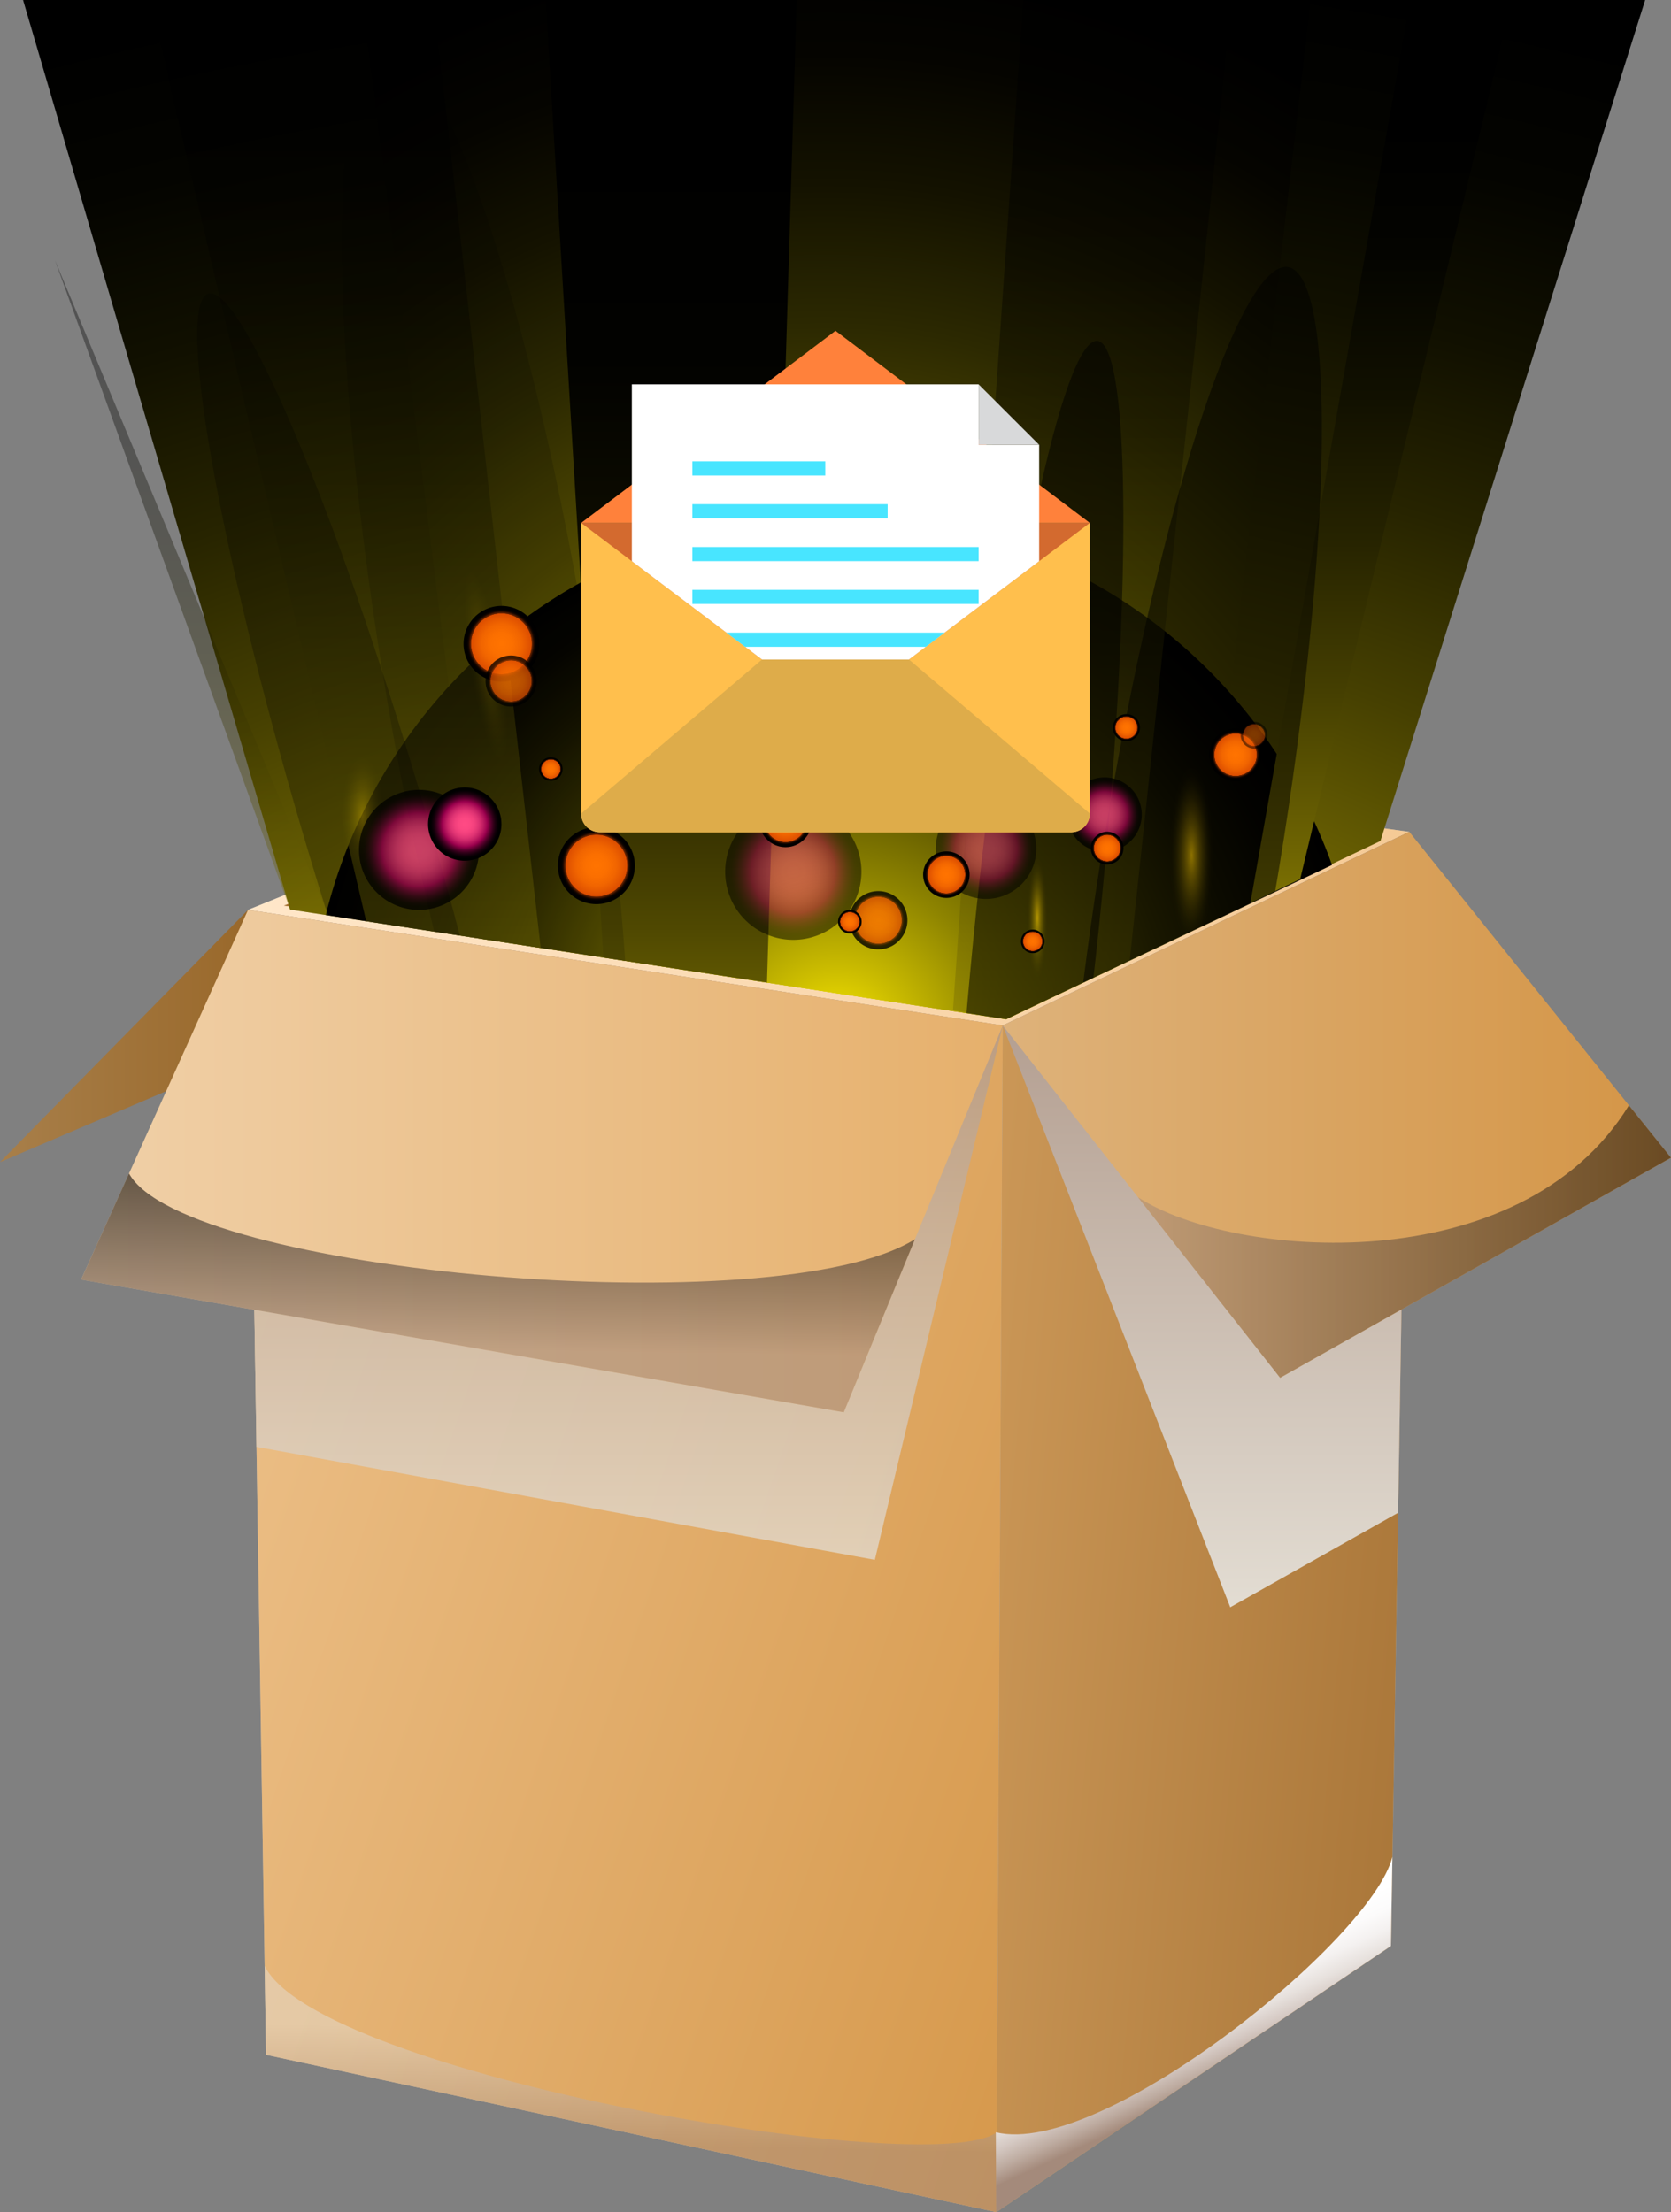 <svg xmlns="http://www.w3.org/2000/svg" xmlns:xlink="http://www.w3.org/1999/xlink" width="226.709" height="300.183" viewBox="0 0 226.709 300.183">
  <rect x="0" y="0" width="226.709" height="300.183" fill="#808080" stroke="none"/>
  <defs>
    <linearGradient id="linear-gradient" y1="0.5" x2="1" y2="0.5" gradientUnits="objectBoundingBox">
      <stop offset="0" stop-color="#a87f4a"/>
      <stop offset="1" stop-color="#99682a"/>
    </linearGradient>
    <linearGradient id="linear-gradient-2" y1="0.5" x2="1" y2="0.5" gradientUnits="objectBoundingBox">
      <stop offset="0" stop-color="#ffe7c9"/>
      <stop offset="1" stop-color="#f5ca95"/>
    </linearGradient>
    <linearGradient id="linear-gradient-3" y1="0.5" x2="1" y2="0.5" gradientUnits="objectBoundingBox">
      <stop offset="0" stop-color="#a37033"/>
      <stop offset="1" stop-color="#a3753e"/>
    </linearGradient>
    <linearGradient id="linear-gradient-4" x1="1.197" y1="0.881" x2="-0.162" y2="0.094" gradientUnits="objectBoundingBox">
      <stop offset="0" stop-color="#d49546"/>
      <stop offset="1" stop-color="#f0c692"/>
    </linearGradient>
    <linearGradient id="linear-gradient-5" x1="1.241" y1="0.722" x2="-0.343" y2="0.248" gradientUnits="objectBoundingBox">
      <stop offset="0" stop-color="#a37033"/>
      <stop offset="1" stop-color="#d4a05f"/>
    </linearGradient>
    <linearGradient id="linear-gradient-6" x1="0.486" y1="0.731" x2="0.513" y2="0.269" gradientUnits="objectBoundingBox">
      <stop offset="0" stop-color="#a48a7b"/>
      <stop offset="1" stop-color="#e3ddd3"/>
    </linearGradient>
    <linearGradient id="linear-gradient-7" x1="0.57" y1="0.634" x2="0.432" y2="0.367" gradientUnits="objectBoundingBox">
      <stop offset="0" stop-color="#a48a7b"/>
      <stop offset="0.149" stop-color="#beaca1"/>
      <stop offset="0.309" stop-color="#d5c9c3"/>
      <stop offset="0.473" stop-color="#e7e1dd"/>
      <stop offset="0.64" stop-color="#f4f1f0"/>
      <stop offset="0.813" stop-color="#fcfbfb"/>
      <stop offset="1" stop-color="#fff"/>
    </linearGradient>
    <linearGradient id="linear-gradient-8" y1="0.5" x2="1" y2="0.5" gradientUnits="objectBoundingBox">
      <stop offset="0" stop-color="#b38246"/>
      <stop offset="1" stop-color="#e3ac68"/>
    </linearGradient>
    <linearGradient id="linear-gradient-9" x1="0.5" y1="1" x2="0.5" gradientUnits="objectBoundingBox">
      <stop offset="0" stop-color="#e3ddd3"/>
      <stop offset="1" stop-color="#a48a7b"/>
    </linearGradient>
    <linearGradient id="linear-gradient-11" y1="0.5" x2="1" y2="0.5" gradientUnits="objectBoundingBox">
      <stop offset="0" stop-color="#f0d0a8"/>
      <stop offset="1" stop-color="#e6b06c"/>
    </linearGradient>
    <linearGradient id="linear-gradient-12" y1="0.5" x2="1" y2="0.5" gradientUnits="objectBoundingBox">
      <stop offset="0" stop-color="#deb27a"/>
      <stop offset="1" stop-color="#d49546"/>
    </linearGradient>
    <linearGradient id="linear-gradient-13" x1="0.481" y1="0.74" x2="0.519" y2="-0.021" gradientUnits="objectBoundingBox">
      <stop offset="0" stop-color="#a48a7b"/>
      <stop offset="1"/>
    </linearGradient>
    <linearGradient id="linear-gradient-14" x1="0" y1="0.5" x2="1" y2="0.5" xlink:href="#linear-gradient-13"/>
    <radialGradient id="radial-gradient" cx="0.504" cy="1.24" r="1.322" gradientUnits="objectBoundingBox">
      <stop offset="0" stop-color="#ffe906"/>
      <stop offset="0.086" stop-color="#d6c405"/>
      <stop offset="0.22" stop-color="#9e9003"/>
      <stop offset="0.355" stop-color="#6e6402"/>
      <stop offset="0.487" stop-color="#464001"/>
      <stop offset="0.617" stop-color="#272400"/>
      <stop offset="0.743" stop-color="#111000"/>
      <stop offset="0.864" stop-color="#040400"/>
      <stop offset="0.974"/>
    </radialGradient>
    <radialGradient id="radial-gradient-2" cx="0.489" cy="0.982" r="1.063" gradientUnits="objectBoundingBox">
      <stop offset="0" stop-color="#ffe906"/>
      <stop offset="0.03" stop-color="#f1dc05"/>
      <stop offset="0.184" stop-color="#b2a304"/>
      <stop offset="0.336" stop-color="#7c7102"/>
      <stop offset="0.483" stop-color="#4f4801"/>
      <stop offset="0.623" stop-color="#2c2901"/>
      <stop offset="0.755" stop-color="#141200"/>
      <stop offset="0.875" stop-color="#050400"/>
      <stop offset="0.974"/>
    </radialGradient>
    <clipPath id="clip-path">
      <path id="Trazado_14819" data-name="Trazado 14819" d="M438.5,111.982H246.02l22.107,123.425,97.141,14.883,50.787-24.04Z" transform="translate(-246.02 -111.982)" fill="none" clip-rule="evenodd"/>
    </clipPath>
    <radialGradient id="radial-gradient-3" cx="0.5" cy="0.5" r="0.5" gradientUnits="objectBoundingBox">
      <stop offset="0" stop-color="#ffed00"/>
      <stop offset="0.13" stop-color="#cdbe00"/>
      <stop offset="0.308" stop-color="#8f8500"/>
      <stop offset="0.479" stop-color="#5c5500"/>
      <stop offset="0.638" stop-color="#343000"/>
      <stop offset="0.782" stop-color="#171500"/>
      <stop offset="0.908" stop-color="#060500"/>
      <stop offset="1"/>
    </radialGradient>
    <linearGradient id="linear-gradient-15" x1="0.5" y1="1.413" x2="0.5" y2="0.101" gradientUnits="objectBoundingBox">
      <stop offset="0" stop-color="#ffe906"/>
      <stop offset="0.041" stop-color="#ecd805"/>
      <stop offset="0.191" stop-color="#ae9f04"/>
      <stop offset="0.34" stop-color="#796f02"/>
      <stop offset="0.484" stop-color="#4d4701"/>
      <stop offset="0.622" stop-color="#2b2801"/>
      <stop offset="0.753" stop-color="#131200"/>
      <stop offset="0.874" stop-color="#050400"/>
      <stop offset="0.974"/>
    </linearGradient>
    <linearGradient id="linear-gradient-16" x1="-72.315" y1="1.413" x2="-72.315" y2="0.101" xlink:href="#radial-gradient-2"/>
    <linearGradient id="linear-gradient-17" x1="0.5" y1="1.413" x2="0.5" y2="0.101" gradientUnits="objectBoundingBox">
      <stop offset="0" stop-color="#ffe906"/>
      <stop offset="0.075" stop-color="#cfbd04"/>
      <stop offset="0.162" stop-color="#9f9103"/>
      <stop offset="0.255" stop-color="#746a02"/>
      <stop offset="0.351" stop-color="#504901"/>
      <stop offset="0.451" stop-color="#332e01"/>
      <stop offset="0.557" stop-color="#1c1a00"/>
      <stop offset="0.672" stop-color="#0c0b00"/>
      <stop offset="0.8" stop-color="#020200"/>
      <stop offset="0.974"/>
    </linearGradient>
    <linearGradient id="linear-gradient-18" x1="0.5" y1="1.413" x2="0.5" y2="0.101" xlink:href="#radial-gradient"/>
    <linearGradient id="linear-gradient-20" x1="-77.535" y1="1.413" x2="-77.535" y2="0.101" xlink:href="#radial-gradient"/>
    <clipPath id="clip-path-2">
      <path id="Trazado_14829" data-name="Trazado 14829" d="M463.868,111.982H243.8L279.7,235.407l97.141,14.883L427.629,226.1Z" transform="translate(-243.795 -111.982)" fill="none" clip-rule="evenodd"/>
    </clipPath>
    <radialGradient id="radial-gradient-4" cx="0.5" cy="0.5" r="0.082" gradientUnits="objectBoundingBox">
      <stop offset="0" stop-color="#fc0"/>
      <stop offset="0.084" stop-color="#d9ad00"/>
      <stop offset="0.223" stop-color="#a08000"/>
      <stop offset="0.363" stop-color="#6f5900"/>
      <stop offset="0.5" stop-color="#473900"/>
      <stop offset="0.634" stop-color="#282000"/>
      <stop offset="0.764" stop-color="#110e00"/>
      <stop offset="0.888" stop-color="#040300"/>
      <stop offset="1"/>
    </radialGradient>
    <radialGradient id="radial-gradient-5" cx="0.5" cy="0.5" r="0.076" xlink:href="#radial-gradient-4"/>
    <radialGradient id="radial-gradient-6" cx="0.5" cy="0.5" r="0.059" xlink:href="#radial-gradient-4"/>
    <radialGradient id="radial-gradient-7" cx="0.5" cy="0.5" r="0.053" xlink:href="#radial-gradient-4"/>
    <radialGradient id="radial-gradient-8" cx="0.5" cy="0.5" r="0.5" gradientUnits="objectBoundingBox">
      <stop offset="0.032" stop-color="#ff7300"/>
      <stop offset="0.297" stop-color="#fb6f00"/>
      <stop offset="0.523" stop-color="#f16500"/>
      <stop offset="0.735" stop-color="#e15300"/>
      <stop offset="0.796" stop-color="#db4d00"/>
      <stop offset="0.798" stop-color="#bb4100"/>
      <stop offset="0.801" stop-color="#9c3600"/>
      <stop offset="0.804" stop-color="#832d00"/>
      <stop offset="0.808" stop-color="#6f2500"/>
      <stop offset="0.812" stop-color="#612000"/>
      <stop offset="0.818" stop-color="#591d00"/>
      <stop offset="0.827" stop-color="#571d00"/>
      <stop offset="0.828" stop-color="#551c00"/>
      <stop offset="0.84" stop-color="#3b1300"/>
      <stop offset="0.854" stop-color="#250c00"/>
      <stop offset="0.871" stop-color="#140600"/>
      <stop offset="0.891" stop-color="#080200"/>
      <stop offset="0.92" stop-color="#010000"/>
      <stop offset="1"/>
    </radialGradient>
    <radialGradient id="radial-gradient-9" cx="0.5" cy="0.5" r="0.5" xlink:href="#radial-gradient-8"/>
    <radialGradient id="radial-gradient-10" cx="0.5" cy="0.5" r="0.5" xlink:href="#radial-gradient-8"/>
    <radialGradient id="radial-gradient-11" cx="0.5" cy="0.5" r="0.5" xlink:href="#radial-gradient-8"/>
    <radialGradient id="radial-gradient-12" cx="0.5" cy="0.5" r="0.5" xlink:href="#radial-gradient-8"/>
    <radialGradient id="radial-gradient-13" cx="0.5" cy="0.5" r="0.5" gradientUnits="objectBoundingBox">
      <stop offset="0.032" stop-color="#ff4a84"/>
      <stop offset="0.164" stop-color="#fb4782"/>
      <stop offset="0.276" stop-color="#f13f7c"/>
      <stop offset="0.382" stop-color="#df3373"/>
      <stop offset="0.483" stop-color="#c62165"/>
      <stop offset="0.581" stop-color="#a60a54"/>
      <stop offset="0.617" stop-color="#99004d"/>
      <stop offset="0.637" stop-color="#8a0045"/>
      <stop offset="0.712" stop-color="#59002d"/>
      <stop offset="0.783" stop-color="#320019"/>
      <stop offset="0.848" stop-color="#16000b"/>
      <stop offset="0.905" stop-color="#050003"/>
      <stop offset="0.948"/>
    </radialGradient>
    <radialGradient id="radial-gradient-14" cx="0.5" cy="0.5" r="0.5" xlink:href="#radial-gradient-13"/>
    <radialGradient id="radial-gradient-17" cx="0.5" cy="0.5" r="0.5" xlink:href="#radial-gradient-13"/>
    <radialGradient id="radial-gradient-18" cx="0.5" cy="0.5" r="0.5" xlink:href="#radial-gradient-8"/>
    <radialGradient id="radial-gradient-19" cx="0.5" cy="0.5" r="0.5" xlink:href="#radial-gradient-8"/>
    <radialGradient id="radial-gradient-20" cx="0.5" cy="0.5" r="0.5" xlink:href="#radial-gradient-8"/>
    <radialGradient id="radial-gradient-21" cx="0.5" cy="0.5" r="0.5" gradientUnits="objectBoundingBox">
      <stop offset="0.032" stop-color="#ff9100"/>
      <stop offset="0.218" stop-color="#ff8d00"/>
      <stop offset="0.377" stop-color="#ff8300"/>
      <stop offset="0.527" stop-color="#ff7100"/>
      <stop offset="0.669" stop-color="#ff5800"/>
      <stop offset="0.796" stop-color="#ff3c00"/>
      <stop offset="0.797" stop-color="#e03600"/>
      <stop offset="0.8" stop-color="#bc2f00"/>
      <stop offset="0.803" stop-color="#9c2900"/>
      <stop offset="0.806" stop-color="#832500"/>
      <stop offset="0.81" stop-color="#6f2100"/>
      <stop offset="0.814" stop-color="#611e00"/>
      <stop offset="0.818" stop-color="#591d00"/>
      <stop offset="0.827" stop-color="#571d00"/>
      <stop offset="0.828" stop-color="#551c00"/>
      <stop offset="0.84" stop-color="#3b1300"/>
      <stop offset="0.854" stop-color="#250c00"/>
      <stop offset="0.871" stop-color="#140600"/>
      <stop offset="0.891" stop-color="#080200"/>
      <stop offset="0.92" stop-color="#010000"/>
      <stop offset="1"/>
    </radialGradient>
    <radialGradient id="radial-gradient-22" cx="0.5" cy="0.5" r="0.5" xlink:href="#radial-gradient-8"/>
    <radialGradient id="radial-gradient-23" cx="0.5" cy="0.5" r="0.5" xlink:href="#radial-gradient-8"/>
    <radialGradient id="radial-gradient-24" cx="0.5" cy="0.5" r="0.5" xlink:href="#radial-gradient-8"/>
    <radialGradient id="radial-gradient-25" cx="0.5" cy="0.5" r="0.5" xlink:href="#radial-gradient-8"/>
    <radialGradient id="radial-gradient-26" cx="0.5" cy="0.5" r="0.5" xlink:href="#radial-gradient-8"/>
    <radialGradient id="radial-gradient-27" cx="0.5" cy="0.5" r="0.5" xlink:href="#radial-gradient-8"/>
    <radialGradient id="radial-gradient-29" cx="0.5" cy="0.5" r="0.5" xlink:href="#radial-gradient-8"/>
    <radialGradient id="radial-gradient-30" cx="0.5" cy="0.5" r="0.5" xlink:href="#radial-gradient-8"/>
    <radialGradient id="radial-gradient-31" cx="0.5" cy="0.5" r="0.5" xlink:href="#radial-gradient-8"/>
    <radialGradient id="radial-gradient-32" cx="0.5" cy="0.5" r="0.5" xlink:href="#radial-gradient-8"/>
    <radialGradient id="radial-gradient-34" cx="0.5" cy="0.5" r="0.5" xlink:href="#radial-gradient-8"/>
    <radialGradient id="radial-gradient-35" cx="0.5" cy="0.5" r="0.5" xlink:href="#radial-gradient-8"/>
    <radialGradient id="radial-gradient-36" cx="0.5" cy="0.5" r="0.5" xlink:href="#radial-gradient-8"/>
    <radialGradient id="radial-gradient-37" cx="0.5" cy="0.5" r="0.5" xlink:href="#radial-gradient-8"/>
    <radialGradient id="radial-gradient-39" cx="0.5" cy="0.5" r="0.5" xlink:href="#radial-gradient-8"/>
    <clipPath id="clip-path-3">
      <path id="Trazado_14868" data-name="Trazado 14868" d="M-360.09,117.726V147.9l24.538,18.538h19.936l24.538-18.538V117.726Z" transform="translate(360.09 -117.726)" fill="none"/>
    </clipPath>
  </defs>
  <g id="Grupo_4581" data-name="Grupo 4581" transform="translate(-606.646 -154.117)">
    <g id="Grupo_4576" data-name="Grupo 4576" transform="translate(-23.101 10.805)">
      <g id="Grupo_4569" data-name="Grupo 4569" transform="translate(629.746 242.568)">
        <path id="Trazado_14802" data-name="Trazado 14802" d="M242.814,138.177l-33.654,34.23,33.964-14.5-.311-19.733Z" transform="translate(-209.16 -113.968)" fill-rule="evenodd" fill="url(#linear-gradient)"/>
        <path id="Trazado_14803" data-name="Trazado 14803" d="M274.326,134.282l-59.751,24.209,2.446,155.363,99.069,21.355,53.548-36.12,2.49-151.178-97.8-13.628Z" transform="translate(-180.922 -134.282)" fill="#b3b3b3" fill-rule="evenodd"/>
        <path id="Trazado_14804" data-name="Trazado 14804" d="M214.575,158.491l102.4,15.688,55.157-26.27-97.8-13.628-59.751,24.209Z" transform="translate(-180.922 -134.282)" fill-rule="evenodd" fill="url(#linear-gradient-2)"/>
        <path id="Trazado_14805" data-name="Trazado 14805" d="M215.357,156.8,312.7,171.717l50.891-24.237L270.414,134.5,215.357,156.8Z" transform="translate(-176.844 -133.163)" fill-rule="evenodd" fill="url(#linear-gradient-3)"/>
        <path id="Trazado_14806" data-name="Trazado 14806" d="M316.091,314.894l.881-161.029-102.4-15.688,2.446,155.363,99.069,21.355Z" transform="translate(-180.922 -113.968)" fill-rule="evenodd" fill="url(#linear-gradient-4)"/>
        <path id="Trazado_14807" data-name="Trazado 14807" d="M231.79,162.744l-.881,161.029,53.548-36.12,2.49-151.178-55.157,26.27Z" transform="translate(-95.74 -122.846)" fill-rule="evenodd" fill="url(#linear-gradient-5)"/>
        <path id="Trazado_14808" data-name="Trazado 14808" d="M214.938,161.235l.193,12.057L314.2,194.647l.062-10.839c-8.856,6.606-92.181-7.881-99.322-22.573Z" transform="translate(-179.031 6.28)" fill-rule="evenodd" opacity="0.5" fill="url(#linear-gradient-6)" style="mix-blend-mode: multiply;isolation: isolate"/>
        <path id="Trazado_14809" data-name="Trazado 14809" d="M284.7,158.857l-.2,12.07-53.549,36.122-.056-10.839c14.351,3.518,50.957-26.1,53.8-37.352Z" transform="translate(-95.789 -6.121)" fill-rule="evenodd" fill="url(#linear-gradient-7)" style="mix-blend-mode: multiply;isolation: isolate"/>
        <path id="Trazado_14810" data-name="Trazado 14810" d="M224.189,165.213l42.45,6.5L317.53,147.48,224.357,134.5l-.168,30.717Z" transform="translate(-130.787 -133.163)" fill-rule="evenodd" fill="url(#linear-gradient-8)"/>
        <path id="Trazado_14811" data-name="Trazado 14811" d="M215.723,211.047l83.891,15.329,17.358-72.511-102.4-15.688,1.147,72.87Z" transform="translate(-180.922 -113.968)" fill-rule="evenodd" opacity="0.75" fill="url(#linear-gradient-9)" style="mix-blend-mode: multiply;isolation: isolate"/>
        <path id="Trazado_14812" data-name="Trazado 14812" d="M231.051,162.744l30.863,78.948,22.773-12.824,1.521-92.394-55.157,26.27Z" transform="translate(-95.001 -122.846)" fill-rule="evenodd" fill="url(#linear-gradient-9)" style="mix-blend-mode: multiply;isolation: isolate"/>
        <path id="Trazado_14813" data-name="Trazado 14813" d="M233.583,138.177l-22.652,50.178,103.476,18,21.572-52.489-102.4-15.688Z" transform="translate(-199.929 -113.968)" fill-rule="evenodd" fill="url(#linear-gradient-11)"/>
        <path id="Trazado_14814" data-name="Trazado 14814" d="M231.051,162.744l55.157-26.27,35.5,44.219-53.025,29.861-37.634-47.81Z" transform="translate(-95.001 -122.846)" fill-rule="evenodd" fill="url(#linear-gradient-12)"/>
        <path id="Trazado_14815" data-name="Trazado 14815" d="M217.432,143.933l-6.5,14.406,103.474,18,9.652-23.487c-18.6,11.678-99.241,4.58-106.625-8.919Z" transform="translate(-199.927 -83.95)" fill-rule="evenodd" opacity="0.6" fill="url(#linear-gradient-13)" style="mix-blend-mode: screen;isolation: isolate"/>
        <path id="Trazado_14816" data-name="Trazado 14816" d="M234,154.913c12.815,8.365,51.852,11.56,66.606-12.467l5.705,7.1-53.026,29.863L234,154.913Z" transform="translate(-79.607 -91.705)" fill-rule="evenodd" opacity="0.5" fill="url(#linear-gradient-14)" style="mix-blend-mode: screen;isolation: isolate"/>
      </g>
      <g id="Grupo_4575" data-name="Grupo 4575" transform="translate(632.877 143.312)">
        <path id="Trazado_14817" data-name="Trazado 14817" d="M463.817,111.983H243.744l36.225,123.423,97.141,14.883L427.9,226.1Z" transform="translate(-243.744 -111.98)" fill-rule="evenodd" fill="url(#radial-gradient)" style="mix-blend-mode: screen;isolation: isolate"/>
        <path id="Trazado_14818" data-name="Trazado 14818" d="M379.864,111.982h-128.7l16.1,127.39,71.26,10.918,26.769-12.749Z" transform="translate(-205.156 -111.982)" fill-rule="evenodd" fill="url(#radial-gradient-2)" style="mix-blend-mode: screen;isolation: isolate"/>
        <g id="Grupo_4571" data-name="Grupo 4571" transform="translate(14.118 0)">
          <g id="Grupo_4570" data-name="Grupo 4570" clip-path="url(#clip-path)">
            <circle id="Elipse_694" data-name="Elipse 694" cx="71.419" cy="71.419" r="71.419" transform="translate(24.819 70.043)" fill="url(#radial-gradient-3)" style="mix-blend-mode: screen;isolation: isolate"/>
          </g>
        </g>
        <path id="Trazado_14820" data-name="Trazado 14820" d="M285.02,111.982h-38.5L275.874,236.99l23.671,3.627Z" transform="translate(-229.318 -111.982)" fill-rule="evenodd" opacity="0.5" fill="url(#linear-gradient-15)" style="mix-blend-mode: screen;isolation: isolate"/>
        <path id="Trazado_14821" data-name="Trazado 14821" d="M273.611,111.982h28.324L288.056,242.3l-16.774,7.989-7.2-1.244Z" transform="translate(-137.916 -111.982)" fill-rule="evenodd" opacity="0.5" fill="url(#linear-gradient-16)" style="mix-blend-mode: screen;isolation: isolate"/>
        <path id="Trazado_14822" data-name="Trazado 14822" d="M289.234,111.982H255.175L263,241.92l22.2,3.4Z" transform="translate(-184.273 -111.982)" fill-rule="evenodd" fill="url(#linear-gradient-17)" style="mix-blend-mode: screen;isolation: isolate"/>
        <path id="Trazado_14823" data-name="Trazado 14823" d="M306.072,111.982h-13.8L270.59,234.5l6.749-3.215Z" transform="translate(-104.077 -111.982)" fill-rule="evenodd" fill="url(#linear-gradient-18)" style="mix-blend-mode: screen;isolation: isolate"/>
        <path id="Trazado_14824" data-name="Trazado 14824" d="M312.229,115.676l-40.166,95.258,8.505-4.05Z" transform="translate(-96.415 -92.764)" fill-rule="evenodd" fill="url(#linear-gradient-18)" style="mix-blend-mode: screen;isolation: isolate"/>
        <path id="Trazado_14825" data-name="Trazado 14825" d="M244.442,117.677l37.1,88.9-5.207-.8Z" transform="translate(-240.111 -82.356)" fill-rule="evenodd" opacity="0.35" fill="url(#linear-gradient-20)" style="mix-blend-mode: screen;isolation: isolate"/>
        <g id="Grupo_4573" data-name="Grupo 4573" transform="translate(0.32 0)">
          <g id="Grupo_4572" data-name="Grupo 4572" clip-path="url(#clip-path-2)">
            <ellipse id="Elipse_695" data-name="Elipse 695" cx="14.008" cy="85.283" rx="14.008" ry="85.283" transform="translate(34.806 8.291) rotate(-9.342)" opacity="0.15" fill="url(#radial-gradient-4)" style="mix-blend-mode: screen;isolation: isolate"/>
            <path id="Trazado_14826" data-name="Trazado 14826" d="M296,199.339c7.226-43.931,7.765-80.413,1.21-81.493s-17.733,33.654-24.958,77.585-7.772,80.413-1.209,81.493S288.776,243.264,296,199.339Z" transform="translate(-125.903 -81.602)" fill-rule="evenodd" opacity="0.5" fill="url(#radial-gradient-5)" style="mix-blend-mode: screen;isolation: isolate"/>
            <path id="Trazado_14827" data-name="Trazado 14827" d="M278.027,187.026c11.549,39.186,17.3,72.022,12.857,73.336s-17.416-29.4-28.971-68.592-17.3-72.022-12.858-73.331S266.472,147.833,278.027,187.026Z" transform="translate(-224.248 -78.599)" fill-rule="evenodd" opacity="0.25" fill="url(#radial-gradient-6)" style="mix-blend-mode: screen;isolation: isolate"/>
            <path id="Trazado_14828" data-name="Trazado 14828" d="M284.07,199.021c-4.5,43.472-11.884,78.323-16.5,77.846s-4.708-36.1-.2-79.576,11.89-78.323,16.5-77.846S288.573,155.549,284.07,199.021Z" transform="translate(-138.427 -73.184)" fill-rule="evenodd" opacity="0.5" fill="url(#radial-gradient-7)" style="mix-blend-mode: screen;isolation: isolate"/>
          </g>
        </g>
        <path id="Trazado_14830" data-name="Trazado 14830" d="M263.529,139.668a5.221,5.221,0,1,1,1.507-7.226A5.222,5.222,0,0,1,263.529,139.668Z" transform="translate(-182.884 -17.831)" fill-rule="evenodd" fill="url(#radial-gradient-8)" style="mix-blend-mode: screen;isolation: isolate"/>
        <path id="Trazado_14831" data-name="Trazado 14831" d="M267.928,138.734a3.951,3.951,0,1,1,1.142-5.471A3.958,3.958,0,0,1,267.928,138.734Z" transform="translate(-149.734 -10.553)" fill-rule="evenodd" opacity="0.8" fill="url(#radial-gradient-9)" style="mix-blend-mode: screen;isolation: isolate"/>
        <path id="Trazado_14832" data-name="Trazado 14832" d="M261.605,130.717a3.255,3.255,0,1,1,.943-4.509A3.254,3.254,0,0,1,261.605,130.717Z" transform="translate(-177.021 -45.623)" fill-rule="evenodd" opacity="0.8" fill="url(#radial-gradient-10)" style="mix-blend-mode: screen;isolation: isolate"/>
        <path id="Trazado_14833" data-name="Trazado 14833" d="M270.013,134.551a3.949,3.949,0,1,1,1.135-5.464A3.947,3.947,0,0,1,270.013,134.551Z" transform="translate(-138.887 -32.307)" fill-rule="evenodd" opacity="0.8" fill="url(#radial-gradient-11)" style="mix-blend-mode: screen;isolation: isolate"/>
        <path id="Trazado_14834" data-name="Trazado 14834" d="M266.679,131.42a3.833,3.833,0,1,1,1.11-5.309A3.829,3.829,0,0,1,266.679,131.42Z" transform="translate(-155.307 -47.486)" fill-rule="evenodd" fill="url(#radial-gradient-12)" style="mix-blend-mode: screen;isolation: isolate"/>
        <path id="Trazado_14835" data-name="Trazado 14835" d="M273.408,146.538a9.242,9.242,0,1,1,2.667-12.8A9.238,9.238,0,0,1,273.408,146.538Z" transform="translate(-163.847 -20.515)" fill-rule="evenodd" opacity="0.5" fill="url(#radial-gradient-13)" style="mix-blend-mode: screen;isolation: isolate"/>
        <path id="Trazado_14836" data-name="Trazado 14836" d="M274.27,141.983a6.825,6.825,0,1,1,1.972-9.446A6.824,6.824,0,0,1,274.27,141.983Z" transform="translate(-139.887 -21.114)" fill-rule="evenodd" opacity="0.5" fill="url(#radial-gradient-14)" style="mix-blend-mode: screen;isolation: isolate"/>
        <path id="Trazado_14837" data-name="Trazado 14837" d="M274.279,133.8a4.919,4.919,0,1,1,1.42-6.81A4.916,4.916,0,0,1,274.279,133.8Z" transform="translate(-124.501 -45.496)" fill-rule="evenodd" opacity="0.5" fill="url(#radial-gradient-14)" style="mix-blend-mode: screen;isolation: isolate"/>
        <path id="Trazado_14838" data-name="Trazado 14838" d="M263.7,144.218a8.144,8.144,0,1,1,2.345-11.27A8.143,8.143,0,0,1,263.7,144.218Z" transform="translate(-205.51 -22.083)" fill-rule="evenodd" opacity="0.75" fill="url(#radial-gradient-14)" style="mix-blend-mode: screen;isolation: isolate"/>
        <path id="Trazado_14839" data-name="Trazado 14839" d="M268.864,129.816a5.046,5.046,0,1,1-1.451,6.984A5.044,5.044,0,0,1,268.864,129.816Z" transform="translate(-124.904 -23.497)" fill-rule="evenodd" opacity="0.75" fill="url(#radial-gradient-17)" style="mix-blend-mode: screen;isolation: isolate"/>
        <path id="Trazado_14840" data-name="Trazado 14840" d="M265.368,135.912a3.564,3.564,0,1,1,1.03-4.937A3.568,3.568,0,0,1,265.368,135.912Z" transform="translate(-159.969 -21.537)" fill-rule="evenodd" fill="url(#radial-gradient-18)" style="mix-blend-mode: screen;isolation: isolate"/>
        <path id="Trazado_14841" data-name="Trazado 14841" d="M269.607,137.059a5.206,5.206,0,1,1,1.5-7.207A5.2,5.2,0,0,1,269.607,137.059Z" transform="translate(-151.121 -31.255)" fill-rule="evenodd" fill="url(#radial-gradient-19)" style="mix-blend-mode: screen;isolation: isolate"/>
        <path id="Trazado_14842" data-name="Trazado 14842" d="M275.21,134.471a3.566,3.566,0,1,1,1.03-4.937A3.565,3.565,0,0,1,275.21,134.471Z" transform="translate(-108.755 -29.065)" fill-rule="evenodd" fill="url(#radial-gradient-20)" style="mix-blend-mode: screen;isolation: isolate"/>
        <path id="Trazado_14843" data-name="Trazado 14843" d="M267.669,137.975a6.337,6.337,0,1,1,1.823-8.77A6.335,6.335,0,0,1,267.669,137.975Z" transform="translate(-170.29 -37.294)" fill-rule="evenodd" fill="url(#radial-gradient-21)" style="mix-blend-mode: screen;isolation: isolate"/>
        <path id="Trazado_14844" data-name="Trazado 14844" d="M264.042,134.82a1.595,1.595,0,1,1,.459-2.208A1.592,1.592,0,0,1,264.042,134.82Z" transform="translate(-150.995 -8.412)" fill-rule="evenodd" fill="url(#radial-gradient-22)" style="mix-blend-mode: screen;isolation: isolate"/>
        <path id="Trazado_14845" data-name="Trazado 14845" d="M268.042,135.25a1.595,1.595,0,1,1,.459-2.208A1.592,1.592,0,0,1,268.042,135.25Z" transform="translate(-130.186 -6.175)" fill-rule="evenodd" fill="url(#radial-gradient-23)" style="mix-blend-mode: screen;isolation: isolate"/>
        <path id="Trazado_14846" data-name="Trazado 14846" d="M268.1,130.543a2.213,2.213,0,1,1-.639,3.064A2.212,2.212,0,0,1,268.1,130.543Z" transform="translate(-122.232 -17.309)" fill-rule="evenodd" fill="url(#radial-gradient-24)" style="mix-blend-mode: screen;isolation: isolate"/>
        <path id="Trazado_14847" data-name="Trazado 14847" d="M264.286,130.353a1.595,1.595,0,1,1,.459-2.208A1.591,1.591,0,0,1,264.286,130.353Z" transform="translate(-149.726 -31.651)" fill-rule="evenodd" fill="url(#radial-gradient-25)" style="mix-blend-mode: screen;isolation: isolate"/>
        <path id="Trazado_14848" data-name="Trazado 14848" d="M260.817,122.955a1.593,1.593,0,1,1-.465,2.208A1.6,1.6,0,0,1,260.817,122.955Z" transform="translate(-158.681 -56.257)" fill-rule="evenodd" fill="url(#radial-gradient-26)" style="mix-blend-mode: screen;isolation: isolate"/>
        <path id="Trazado_14849" data-name="Trazado 14849" d="M257.5,131.48a1.593,1.593,0,1,1,.465-2.208A1.6,1.6,0,0,1,257.5,131.48Z" transform="translate(-185.025 -25.788)" fill-rule="evenodd" fill="url(#radial-gradient-27)" style="mix-blend-mode: screen;isolation: isolate"/>
        <path id="Trazado_14850" data-name="Trazado 14850" d="M266.273,125.083a3.024,3.024,0,1,1,.875-4.187A3.03,3.03,0,0,1,266.273,125.083Z" transform="translate(-150.876 -72.719)" fill-rule="evenodd" opacity="0.5" fill="url(#radial-gradient-26)" style="mix-blend-mode: screen;isolation: isolate"/>
        <g id="Grupo_4574" data-name="Grupo 4574" transform="translate(59.764 82.218)">
          <path id="Trazado_14851" data-name="Trazado 14851" d="M261.341,134.683a5.143,5.143,0,1,1,1.482-7.12A5.143,5.143,0,0,1,261.341,134.683Z" transform="translate(-253.379 -125.238)" fill-rule="evenodd" fill="url(#radial-gradient-29)" style="mix-blend-mode: screen;isolation: isolate"/>
          <path id="Trazado_14852" data-name="Trazado 14852" d="M259.221,132.684a3.463,3.463,0,1,1,1-4.794A3.462,3.462,0,0,1,259.221,132.684Z" transform="translate(-250.88 -119.592)" fill-rule="evenodd" opacity="0.75" fill="url(#radial-gradient-30)" style="mix-blend-mode: screen;isolation: isolate"/>
        </g>
        <path id="Trazado_14853" data-name="Trazado 14853" d="M268.083,128.395a2.713,2.713,0,1,1,.788-3.759A2.711,2.711,0,0,1,268.083,128.395Z" transform="translate(-138.948 -52.524)" fill-rule="evenodd" fill="url(#radial-gradient-31)" style="mix-blend-mode: screen;isolation: isolate"/>
        <path id="Trazado_14854" data-name="Trazado 14854" d="M270.424,130.975a1.835,1.835,0,1,1,.527-2.543A1.844,1.844,0,0,1,270.424,130.975Z" transform="translate(-119.723 -30.698)" fill-rule="evenodd" fill="url(#radial-gradient-32)" style="mix-blend-mode: screen;isolation: isolate"/>
        <path id="Trazado_14855" data-name="Trazado 14855" d="M260.3,138.345a4.975,4.975,0,1,1,1.433-6.885A4.973,4.973,0,0,1,260.3,138.345Z" transform="translate(-197.645 -22.357)" fill-rule="evenodd" fill="url(#radial-gradient-13)" style="mix-blend-mode: screen;isolation: isolate"/>
        <path id="Trazado_14856" data-name="Trazado 14856" d="M263.306,131.847a2.663,2.663,0,1,1,.763-3.684A2.667,2.667,0,0,1,263.306,131.847Z" transform="translate(-163.445 -34.081)" fill-rule="evenodd" fill="url(#radial-gradient-34)" style="mix-blend-mode: screen;isolation: isolate"/>
        <path id="Trazado_14857" data-name="Trazado 14857" d="M268.312,136.4a3.152,3.152,0,1,1,.905-4.366A3.159,3.159,0,0,1,268.312,136.4Z" transform="translate(-141.316 -15.076)" fill-rule="evenodd" fill="url(#radial-gradient-35)" style="mix-blend-mode: screen;isolation: isolate"/>
        <path id="Trazado_14858" data-name="Trazado 14858" d="M266.426,130.735a2.406,2.406,0,1,1,.695-3.331A2.4,2.4,0,0,1,266.426,130.735Z" transform="translate(-145.106 -37.405)" fill-rule="evenodd" fill="url(#radial-gradient-36)" style="mix-blend-mode: screen;isolation: isolate"/>
        <path id="Trazado_14859" data-name="Trazado 14859" d="M273.181,131.1a1.81,1.81,0,1,1,.521-2.506A1.81,1.81,0,0,1,273.181,131.1Z" transform="translate(-105.175 -29.827)" fill-rule="evenodd" opacity="0.5" fill="url(#radial-gradient-37)" style="mix-blend-mode: screen;isolation: isolate"/>
        <path id="Trazado_14860" data-name="Trazado 14860" d="M267.225,142.987a8.142,8.142,0,1,1,2.351-11.27A8.142,8.142,0,0,1,267.225,142.987Z" transform="translate(-187.175 -28.487)" fill-rule="evenodd" opacity="0.75" fill="url(#radial-gradient-14)" style="mix-blend-mode: screen;isolation: isolate"/>
        <path id="Trazado_14861" data-name="Trazado 14861" d="M260.554,133.266a2.977,2.977,0,1,1,.862-4.125A2.979,2.979,0,0,1,260.554,133.266Z" transform="translate(-180.268 -29.696)" fill-rule="evenodd" fill="url(#radial-gradient-39)" style="mix-blend-mode: screen;isolation: isolate"/>
      </g>
    </g>
    <g id="Grupo_4580" data-name="Grupo 4580" transform="translate(1045.584 77.176)">
      <path id="Trazado_14862" data-name="Trazado 14862" d="M-360.09,249.452A2.544,2.544,0,0,0-357.546,252h63.923a2.544,2.544,0,0,0,2.544-2.544V210.017H-360.09Z" transform="translate(0 -62.117)" fill="#ffbf4d"/>
      <path id="Trazado_14863" data-name="Trazado 14863" d="M-360.09,156.351l34.506-26.069,34.506,26.069Z" transform="translate(0 -8.451)" fill="#ff813b"/>
      <path id="Trazado_14864" data-name="Trazado 14864" d="M-291.078,210.017H-360.09l24.538,18.538h19.936Z" transform="translate(0 -62.116)" fill="#d36a2f"/>
      <path id="Trazado_14865" data-name="Trazado 14865" d="M-357.546,290.159h63.923a2.544,2.544,0,0,0,2.544-2.544l-24.538-20.9h-19.936l-24.538,20.9A2.544,2.544,0,0,0-357.546,290.159Z" transform="translate(0 -100.28)" fill="#deac4a"/>
      <g id="Grupo_4579" data-name="Grupo 4579" transform="translate(-360.09 117.726)">
        <g id="Grupo_4578" data-name="Grupo 4578" clip-path="url(#clip-path-3)">
          <g id="Grupo_4577" data-name="Grupo 4577" transform="translate(6.876 11.368)">
            <path id="Trazado_14866" data-name="Trazado 14866" d="M-292.01,152.5h-47.05v24L-321.4,189.84h19.936L-283.8,176.5V160.7h-8.21Z" transform="translate(339.06 -152.495)" fill="#fff"/>
            <path id="Trazado_14867" data-name="Trazado 14867" d="M-195.152,160.7h8.21l-8.21-8.2Z" transform="translate(242.202 -152.495)" fill="#d8d9da"/>
            <rect id="Rectángulo_4886" data-name="Rectángulo 4886" width="18.033" height="1.92" transform="translate(8.211 10.451)" fill="#48e5ff"/>
            <rect id="Rectángulo_4887" data-name="Rectángulo 4887" width="26.494" height="1.92" transform="translate(8.211 16.262)" fill="#48e5ff"/>
            <rect id="Rectángulo_4888" data-name="Rectángulo 4888" width="38.839" height="1.919" transform="translate(8.211 22.073)" fill="#48e5ff"/>
            <rect id="Rectángulo_4889" data-name="Rectángulo 4889" width="38.839" height="1.919" transform="translate(8.211 27.885)" fill="#48e5ff"/>
            <rect id="Rectángulo_4890" data-name="Rectángulo 4890" width="38.839" height="1.919" transform="translate(8.211 33.696)" fill="#48e5ff"/>
          </g>
        </g>
      </g>
    </g>
  </g>
</svg>
